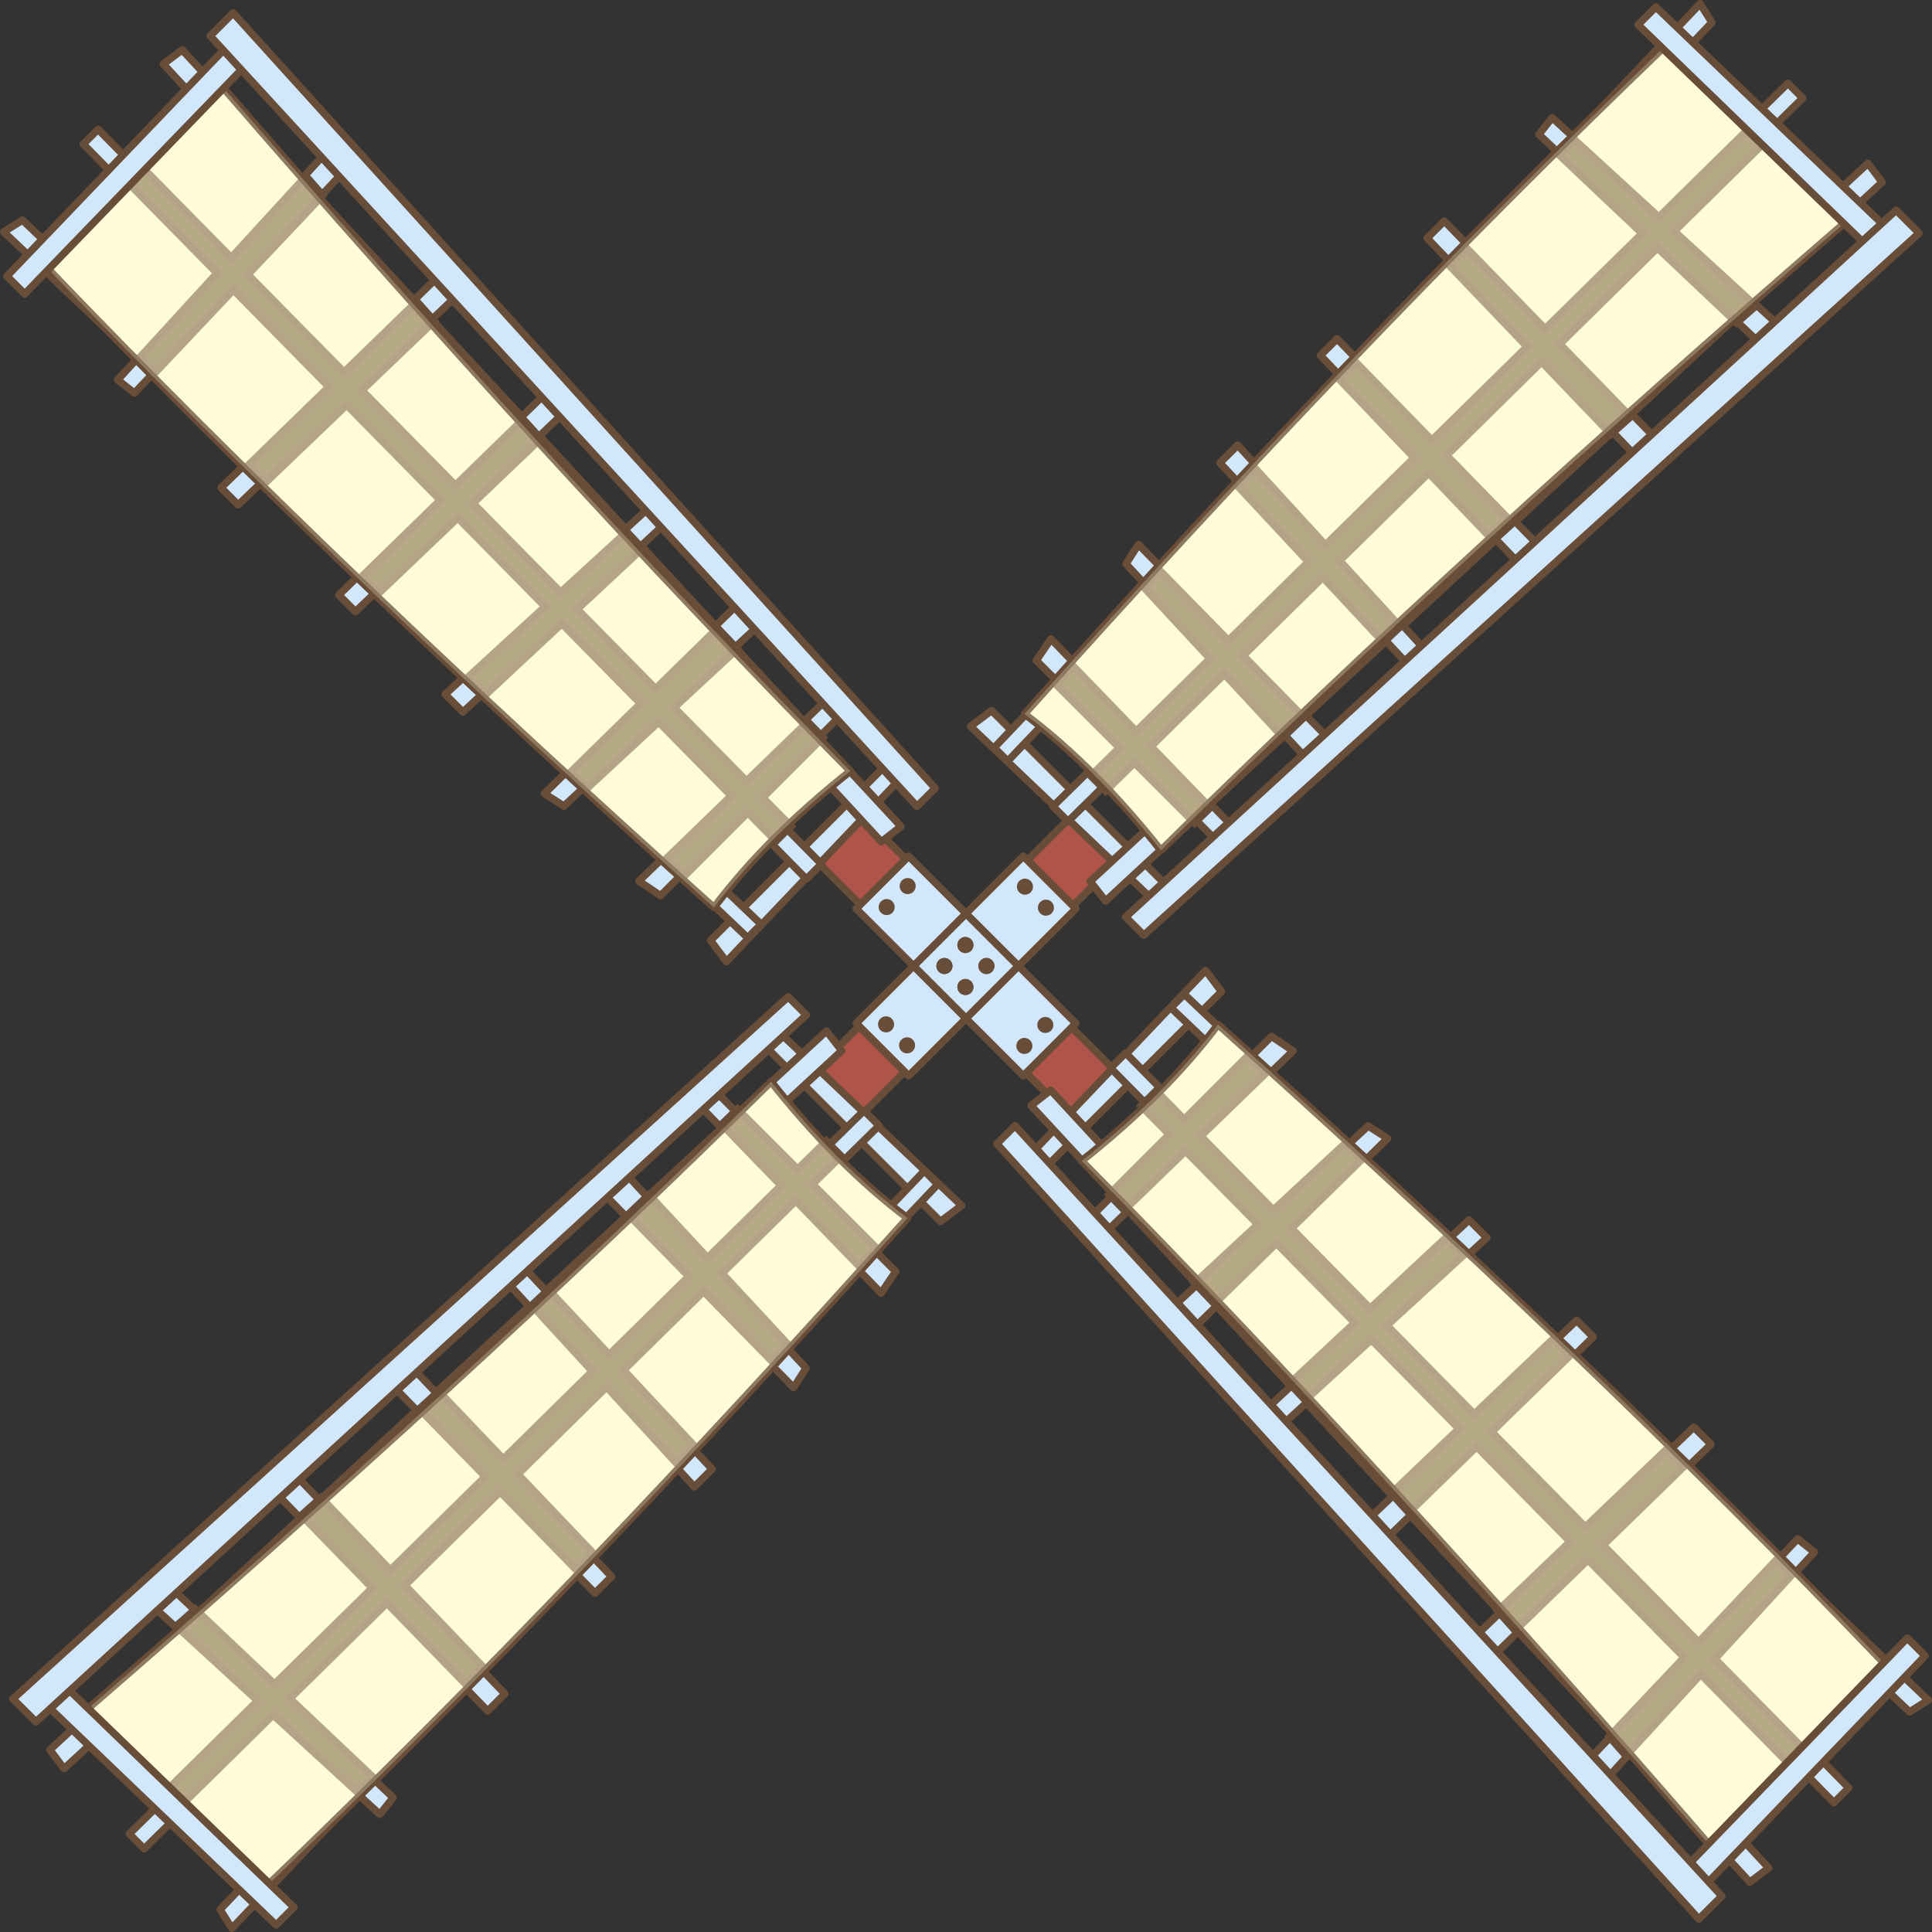 <?xml version="1.0" encoding="UTF-8"?>
<svg id="uuid-47cf744a-4678-4450-8840-daeb5a14797b" data-name="图层 2" xmlns="http://www.w3.org/2000/svg" viewBox="0 0 780.7 780.7">
  <rect x="0" y="0" width="780.7" height="780.7" fill="#333333" stroke="none"/>
  <defs>
    <style>
      .uuid-dfce765e-2d70-4878-a57d-f642674bfc13 {
        opacity: .5;
      }

      .uuid-dfce765e-2d70-4878-a57d-f642674bfc13, .uuid-1dcc677e-300c-4fc6-b6bf-9f17e2fcbb15 {
        fill: #fefdd9;
      }

      .uuid-dfce765e-2d70-4878-a57d-f642674bfc13, .uuid-1dcc677e-300c-4fc6-b6bf-9f17e2fcbb15, .uuid-35bd930c-85c2-4dac-a4b5-902b1108ab96, .uuid-00e541dc-d6e5-4a1c-a493-0f6a3bbde026 {
        stroke-linejoin: round;
      }

      .uuid-dfce765e-2d70-4878-a57d-f642674bfc13, .uuid-1dcc677e-300c-4fc6-b6bf-9f17e2fcbb15, .uuid-35bd930c-85c2-4dac-a4b5-902b1108ab96, .uuid-00e541dc-d6e5-4a1c-a493-0f6a3bbde026, .uuid-09174847-606c-4653-8f0d-9c113e01d339 {
        stroke: #684d39;
        stroke-width: 3px;
      }

      .uuid-35bd930c-85c2-4dac-a4b5-902b1108ab96 {
        fill: #af5448;
      }

      .uuid-00e541dc-d6e5-4a1c-a493-0f6a3bbde026 {
        fill: #d1e7fc;
      }

      .uuid-09174847-606c-4653-8f0d-9c113e01d339 {
        fill: #6f5732;
        stroke-miterlimit: 10;
      }

      .uuid-e2eec52d-1e2f-43eb-8c2a-9ffe07342f99 {
        fill: #684d39;
      }
    </style>
  </defs>
  <g id="uuid-33f82354-76fb-4d02-8156-56b1671ced7e" data-name="图层 3">
    <g>
      <g>
        <polygon class="uuid-00e541dc-d6e5-4a1c-a493-0f6a3bbde026" points="158.85 726.39 66.52 639.11 59.04 646.59 153.5 733.16 158.85 726.39"/>
        <rect class="uuid-35bd930c-85c2-4dac-a4b5-902b1108ab96" x="334.15" y="420.05" width="26" height="26" transform="translate(898.83 493.79) rotate(135)"/>
        <polygon class="uuid-00e541dc-d6e5-4a1c-a493-0f6a3bbde026" points="388.57 487.17 314.05 416.29 308.39 421.95 380.03 493.59 388.57 487.17"/>
        <polygon class="uuid-00e541dc-d6e5-4a1c-a493-0f6a3bbde026" points="340.16 424.57 333.96 416.62 20.16 707.08 25.88 714.7 340.16 424.57"/>
        <polygon class="uuid-00e541dc-d6e5-4a1c-a493-0f6a3bbde026" points="355.22 454.85 349.14 448.78 52.25 741.07 58.24 747.06 355.22 454.85"/>
        <polygon class="uuid-00e541dc-d6e5-4a1c-a493-0f6a3bbde026" points="373.5 473.14 88.94 771.62 93.7 779.2 378.94 478.57 373.5 473.14"/>
        <polygon class="uuid-00e541dc-d6e5-4a1c-a493-0f6a3bbde026" points="361.94 513.79 288.05 439.9 281.96 445.99 356.04 522.52 361.94 513.79"/>
        <polygon class="uuid-00e541dc-d6e5-4a1c-a493-0f6a3bbde026" points="325.72 552.85 251.37 472.66 241.39 479.76 320.68 560.71 325.72 552.85"/>
        <polygon class="uuid-00e541dc-d6e5-4a1c-a493-0f6a3bbde026" points="287.75 593.64 280.57 600.82 202.65 515.73 210.42 510.73 287.75 593.64"/>
        <polygon class="uuid-00e541dc-d6e5-4a1c-a493-0f6a3bbde026" points="247.15 637.08 240.43 643.79 156.64 557.88 164.28 550.24 247.15 637.08"/>
        <polygon class="uuid-00e541dc-d6e5-4a1c-a493-0f6a3bbde026" points="204.01 684.45 197.08 691.39 107.85 599.6 115.49 591.96 204.01 684.45"/>
        <g>
          <path class="uuid-1dcc677e-300c-4fc6-b6bf-9f17e2fcbb15" d="m366.71,492.21c-19.9-15.02-38.14-33.7-55.13-55.13-83.25,82.22-176.21,166.85-275.8,253.12,21.59,30.31,45.1,55.57,71.97,71.97,85.34-81.69,171.76-172.54,258.96-269.96Z"/>
          <path class="uuid-09174847-606c-4653-8f0d-9c113e01d339" d="m144.48,724.26c2.08-2.05,4.16-4.1,6.24-6.15l-33.57-31.73,39.19-38.56,31.86,32.77c2.31-2.34,4.62-4.71,6.94-7.07l-31.48-32.9,38.43-37.81,30.91,31.7c2.22-2.31,4.43-4.63,6.65-6.95l-30.37-31.83,35.84-35.27,28.53,31.15c2.3-2.45,4.59-4.9,6.89-7.36l-28.52-30.58,32.3-31.78,27.74,28.31c2.12-2.3,4.23-4.6,6.35-6.91l-26.64-28.73,29.81-29.33,25.58,26.43c2.27-2.51,4.54-5.03,6.8-7.55l-25.58-25.58,11.53-11.35c-2.03-2-4.04-4.03-6.03-6.11l-11.57,11.39-24.31-24.31c-2.1,2.06-4.22,4.12-6.34,6.18l23.93,24.73-29.67,29.21-23.67-25.53c-2.79,2.67-5.61,5.35-8.43,8.03l24.49,25-32.14,31.64-24.52-26.29c-2.25,2.11-4.5,4.21-6.76,6.33l24.44,26.69-35.96,35.4-26.11-27.36c-2.6,2.38-5.22,4.76-7.83,7.14l26.68,27.36-38.36,37.77-28-29.26c-2.64,2.36-5.29,4.73-7.94,7.1l28.58,29.4-39.44,38.83-32-30.25c-2.59,2.27-5.16,4.54-7.76,6.82l32.92,30.17-38.6,38c1.95,2.07,3.92,4.09,5.91,6.07l38.96-38.33,34.08,31.23Z"/>
          <path class="uuid-dfce765e-2d70-4878-a57d-f642674bfc13" d="m366.71,492.21c-19.9-15.02-38.14-33.7-55.13-55.13-83.25,82.22-176.21,166.85-275.8,253.12,21.59,30.31,45.1,55.57,71.97,71.97,85.34-81.69,171.76-172.54,258.96-269.96Z"/>
        </g>
        <polygon class="uuid-00e541dc-d6e5-4a1c-a493-0f6a3bbde026" points="118.77 770.72 111.59 777.9 19.85 690.02 27.44 682.44 118.77 770.72"/>
        <polygon class="uuid-00e541dc-d6e5-4a1c-a493-0f6a3bbde026" points="325.84 410.14 14.51 695.77 5.23 686.49 318.51 402.81 325.84 410.14"/>
      </g>
      <g>
        <polygon class="uuid-00e541dc-d6e5-4a1c-a493-0f6a3bbde026" points="621.85 54.32 714.18 141.59 721.66 134.11 627.21 47.55 621.85 54.32"/>
        <rect class="uuid-35bd930c-85c2-4dac-a4b5-902b1108ab96" x="420.56" y="334.66" width="26" height="26" transform="translate(-118.84 408.4) rotate(-45)"/>
        <polygon class="uuid-00e541dc-d6e5-4a1c-a493-0f6a3bbde026" points="392.14 293.54 466.66 364.41 472.31 358.75 400.68 287.12 392.14 293.54"/>
        <polygon class="uuid-00e541dc-d6e5-4a1c-a493-0f6a3bbde026" points="440.54 356.14 446.75 364.08 760.54 73.62 754.82 66 440.54 356.14"/>
        <polygon class="uuid-00e541dc-d6e5-4a1c-a493-0f6a3bbde026" points="425.49 325.85 431.56 331.93 728.45 39.63 722.46 33.65 425.49 325.85"/>
        <polygon class="uuid-00e541dc-d6e5-4a1c-a493-0f6a3bbde026" points="407.2 307.57 691.76 9.09 687 1.5 401.76 302.13 407.2 307.57"/>
        <polygon class="uuid-00e541dc-d6e5-4a1c-a493-0f6a3bbde026" points="418.76 266.91 492.66 340.8 498.75 334.71 424.66 258.18 418.76 266.91"/>
        <polygon class="uuid-00e541dc-d6e5-4a1c-a493-0f6a3bbde026" points="454.99 227.86 529.33 308.04 539.32 300.94 460.02 220 454.99 227.86"/>
        <polygon class="uuid-00e541dc-d6e5-4a1c-a493-0f6a3bbde026" points="492.95 187.06 500.13 179.88 578.05 264.98 570.28 269.97 492.95 187.06"/>
        <polygon class="uuid-00e541dc-d6e5-4a1c-a493-0f6a3bbde026" points="533.56 143.63 540.28 136.91 624.07 222.82 616.43 230.47 533.56 143.63"/>
        <polygon class="uuid-00e541dc-d6e5-4a1c-a493-0f6a3bbde026" points="576.69 96.25 583.63 89.32 672.86 181.11 665.22 188.75 576.69 96.25"/>
        <g>
          <path class="uuid-1dcc677e-300c-4fc6-b6bf-9f17e2fcbb15" d="m413.99,288.49c19.9,15.02,38.14,33.7,55.13,55.13,83.25-82.22,176.21-166.85,275.8-253.12-21.59-30.31-45.1-55.57-71.97-71.97-85.34,81.69-171.76,172.54-258.96,269.96Z"/>
          <path class="uuid-09174847-606c-4653-8f0d-9c113e01d339" d="m636.22,56.44c-2.08,2.05-4.16,4.1-6.24,6.15l33.57,31.73-39.19,38.56-31.86-32.77c-2.31,2.34-4.62,4.71-6.94,7.07l31.48,32.9-38.43,37.81-30.91-31.7c-2.22,2.31-4.43,4.63-6.65,6.95l30.37,31.83-35.84,35.27-28.53-31.15c-2.3,2.45-4.59,4.9-6.89,7.36l28.52,30.58-32.3,31.78-27.74-28.31c-2.12,2.3-4.23,4.6-6.35,6.91l26.64,28.73-29.81,29.33-25.58-26.43c-2.27,2.51-4.54,5.03-6.8,7.55l25.58,25.58-11.53,11.35c2.03,2,4.04,4.03,6.03,6.11l11.57-11.39,24.31,24.31c2.1-2.06,4.22-4.12,6.34-6.18l-23.93-24.73,29.67-29.21,23.67,25.53c2.79-2.67,5.61-5.35,8.43-8.03l-24.49-25,32.14-31.64,24.52,26.29c2.25-2.11,4.5-4.21,6.76-6.33l-24.44-26.69,35.96-35.4,26.11,27.36c2.6-2.38,5.22-4.76,7.83-7.14l-26.68-27.36,38.36-37.77,28,29.26c2.64-2.36,5.29-4.73,7.94-7.1l-28.58-29.4,39.44-38.83,32,30.25c2.59-2.27,5.16-4.54,7.76-6.82l-32.92-30.17,38.6-38c-1.95-2.07-3.92-4.09-5.91-6.07l-38.96,38.33-34.08-31.23Z"/>
          <path class="uuid-dfce765e-2d70-4878-a57d-f642674bfc13" d="m413.99,288.49c19.9,15.02,38.14,33.7,55.13,55.13,83.25-82.22,176.21-166.85,275.8-253.12-21.59-30.31-45.1-55.57-71.97-71.97-85.34,81.69-171.76,172.54-258.96,269.96Z"/>
        </g>
        <polygon class="uuid-00e541dc-d6e5-4a1c-a493-0f6a3bbde026" points="661.94 9.99 669.12 2.81 760.85 90.68 753.26 98.27 661.94 9.99"/>
        <polygon class="uuid-00e541dc-d6e5-4a1c-a493-0f6a3bbde026" points="454.86 370.56 766.2 84.94 775.47 94.21 462.2 377.9 454.86 370.56"/>
      </g>
      <g>
        <polygon class="uuid-00e541dc-d6e5-4a1c-a493-0f6a3bbde026" points="54.32 158.85 141.59 66.52 134.11 59.04 47.55 153.5 54.32 158.85"/>
        <rect class="uuid-35bd930c-85c2-4dac-a4b5-902b1108ab96" x="334.66" y="334.15" width="26" height="26" transform="translate(348.02 838.45) rotate(-135)"/>
        <polygon class="uuid-00e541dc-d6e5-4a1c-a493-0f6a3bbde026" points="293.54 388.57 364.41 314.05 358.75 308.39 287.12 380.03 293.54 388.57"/>
        <polygon class="uuid-00e541dc-d6e5-4a1c-a493-0f6a3bbde026" points="356.14 340.16 364.08 333.96 73.62 20.16 66 25.88 356.14 340.16"/>
        <polygon class="uuid-00e541dc-d6e5-4a1c-a493-0f6a3bbde026" points="325.85 355.22 331.93 349.14 39.63 52.25 33.65 58.24 325.85 355.22"/>
        <polygon class="uuid-00e541dc-d6e5-4a1c-a493-0f6a3bbde026" points="307.57 373.5 9.09 88.94 1.5 93.7 302.13 378.94 307.57 373.5"/>
        <polygon class="uuid-00e541dc-d6e5-4a1c-a493-0f6a3bbde026" points="266.91 361.94 340.8 288.05 334.71 281.96 258.18 356.04 266.91 361.94"/>
        <polygon class="uuid-00e541dc-d6e5-4a1c-a493-0f6a3bbde026" points="227.86 325.72 308.04 251.37 300.94 241.39 220 320.68 227.86 325.72"/>
        <polygon class="uuid-00e541dc-d6e5-4a1c-a493-0f6a3bbde026" points="187.06 287.75 179.88 280.57 264.98 202.65 269.97 210.42 187.06 287.75"/>
        <polygon class="uuid-00e541dc-d6e5-4a1c-a493-0f6a3bbde026" points="143.63 247.15 136.91 240.43 222.82 156.64 230.47 164.28 143.63 247.15"/>
        <polygon class="uuid-00e541dc-d6e5-4a1c-a493-0f6a3bbde026" points="96.25 204.01 89.32 197.08 181.11 107.85 188.75 115.49 96.25 204.01"/>
        <g>
          <path class="uuid-1dcc677e-300c-4fc6-b6bf-9f17e2fcbb15" d="m288.49,366.71c15.02-19.9,33.7-38.14,55.13-55.13C261.4,228.33,176.78,135.38,90.5,35.78c-30.31,21.59-55.57,45.1-71.97,71.97,81.69,85.34,172.54,171.76,269.96,258.96Z"/>
          <path class="uuid-09174847-606c-4653-8f0d-9c113e01d339" d="m56.44,144.48c2.05,2.08,4.1,4.16,6.15,6.24l31.73-33.57,38.56,39.19-32.77,31.86c2.34,2.31,4.71,4.62,7.07,6.94l32.9-31.48,37.81,38.43-31.7,30.91c2.31,2.22,4.63,4.43,6.95,6.65l31.83-30.37,35.27,35.84-31.15,28.53c2.45,2.3,4.9,4.59,7.36,6.89l30.58-28.52,31.78,32.3-28.31,27.74c2.3,2.12,4.6,4.23,6.91,6.35l28.73-26.64,29.33,29.81-26.43,25.58c2.51,2.27,5.03,4.54,7.55,6.8l25.58-25.58,11.35,11.53c2-2.03,4.03-4.04,6.11-6.03l-11.39-11.57,24.31-24.31c-2.06-2.1-4.12-4.22-6.18-6.34l-24.73,23.93-29.21-29.67,25.53-23.67c-2.67-2.79-5.35-5.61-8.03-8.43l-25,24.49-31.64-32.14,26.29-24.52c-2.11-2.25-4.21-4.5-6.33-6.76l-26.69,24.44-35.4-35.96,27.36-26.11c-2.38-2.6-4.76-5.22-7.14-7.83l-27.36,26.68-37.77-38.36,29.26-28c-2.36-2.64-4.73-5.29-7.1-7.94l-29.4,28.58-38.83-39.44,30.25-32c-2.27-2.59-4.54-5.16-6.82-7.76l-30.17,32.92-38-38.6c-2.07,1.95-4.09,3.92-6.07,5.91l38.33,38.96-31.23,34.08Z"/>
          <path class="uuid-dfce765e-2d70-4878-a57d-f642674bfc13" d="m288.49,366.71c15.02-19.9,33.7-38.14,55.13-55.13C261.4,228.33,176.78,135.38,90.5,35.78c-30.31,21.59-55.57,45.1-71.97,71.97,81.69,85.34,172.54,171.76,269.96,258.96Z"/>
        </g>
        <polygon class="uuid-00e541dc-d6e5-4a1c-a493-0f6a3bbde026" points="9.99 118.77 2.81 111.59 90.68 19.85 98.27 27.44 9.99 118.77"/>
        <polygon class="uuid-00e541dc-d6e5-4a1c-a493-0f6a3bbde026" points="370.56 325.84 84.94 14.51 94.21 5.23 377.9 318.51 370.56 325.84"/>
      </g>
      <g>
        <polygon class="uuid-00e541dc-d6e5-4a1c-a493-0f6a3bbde026" points="726.39 621.85 639.11 714.18 646.59 721.66 733.16 627.21 726.39 621.85"/>
        <rect class="uuid-35bd930c-85c2-4dac-a4b5-902b1108ab96" x="420.05" y="420.56" width="26" height="26" transform="translate(433.41 -179.23) rotate(45)"/>
        <polygon class="uuid-00e541dc-d6e5-4a1c-a493-0f6a3bbde026" points="487.17 392.14 416.29 466.66 421.95 472.31 493.59 400.68 487.17 392.14"/>
        <polygon class="uuid-00e541dc-d6e5-4a1c-a493-0f6a3bbde026" points="424.57 440.54 416.62 446.75 707.08 760.54 714.7 754.82 424.57 440.54"/>
        <polygon class="uuid-00e541dc-d6e5-4a1c-a493-0f6a3bbde026" points="454.85 425.49 448.78 431.56 741.07 728.45 747.06 722.46 454.85 425.49"/>
        <polygon class="uuid-00e541dc-d6e5-4a1c-a493-0f6a3bbde026" points="473.14 407.2 771.62 691.76 779.2 687 478.57 401.76 473.14 407.2"/>
        <polygon class="uuid-00e541dc-d6e5-4a1c-a493-0f6a3bbde026" points="513.79 418.76 439.9 492.66 445.99 498.75 522.52 424.66 513.79 418.76"/>
        <polygon class="uuid-00e541dc-d6e5-4a1c-a493-0f6a3bbde026" points="552.85 454.99 472.66 529.33 479.76 539.32 560.71 460.02 552.85 454.99"/>
        <polygon class="uuid-00e541dc-d6e5-4a1c-a493-0f6a3bbde026" points="593.64 492.95 600.82 500.13 515.73 578.05 510.73 570.28 593.64 492.95"/>
        <polygon class="uuid-00e541dc-d6e5-4a1c-a493-0f6a3bbde026" points="637.08 533.56 643.79 540.28 557.88 624.07 550.24 616.43 637.08 533.56"/>
        <polygon class="uuid-00e541dc-d6e5-4a1c-a493-0f6a3bbde026" points="684.45 576.69 691.39 583.63 599.6 672.86 591.96 665.22 684.45 576.69"/>
        <g>
          <path class="uuid-1dcc677e-300c-4fc6-b6bf-9f17e2fcbb15" d="m492.21,413.99c-15.02,19.9-33.7,38.14-55.13,55.13,82.22,83.25,166.85,176.21,253.12,275.8,30.31-21.59,55.57-45.1,71.97-71.97-81.69-85.34-172.54-171.76-269.96-258.96Z"/>
          <path class="uuid-09174847-606c-4653-8f0d-9c113e01d339" d="m724.26,636.22c-2.05-2.08-4.1-4.16-6.15-6.24l-31.73,33.57-38.56-39.19,32.77-31.86c-2.34-2.31-4.71-4.62-7.07-6.94l-32.9,31.48-37.81-38.43,31.7-30.91c-2.31-2.22-4.63-4.43-6.95-6.65l-31.83,30.37-35.27-35.84,31.15-28.53c-2.45-2.3-4.9-4.59-7.36-6.89l-30.58,28.52-31.78-32.3,28.31-27.74c-2.3-2.12-4.6-4.23-6.91-6.35l-28.73,26.64-29.33-29.81,26.43-25.58c-2.51-2.27-5.03-4.54-7.55-6.8l-25.58,25.58-11.35-11.53c-2,2.03-4.03,4.04-6.11,6.03l11.39,11.57-24.31,24.31c2.06,2.1,4.12,4.22,6.18,6.34l24.73-23.93,29.21,29.67-25.53,23.67c2.67,2.79,5.35,5.61,8.03,8.43l25-24.49,31.64,32.14-26.29,24.52c2.11,2.25,4.21,4.5,6.33,6.76l26.69-24.44,35.4,35.96-27.36,26.11c2.38,2.6,4.76,5.22,7.14,7.83l27.36-26.68,37.77,38.36-29.26,28c2.36,2.64,4.73,5.29,7.1,7.94l29.4-28.58,38.83,39.44-30.25,32c2.27,2.59,4.54,5.16,6.82,7.76l30.17-32.92,38,38.6c2.07-1.95,4.09-3.92,6.07-5.91l-38.33-38.96,31.23-34.08Z"/>
          <path class="uuid-dfce765e-2d70-4878-a57d-f642674bfc13" d="m492.21,413.99c-15.02,19.9-33.7,38.14-55.13,55.13,82.22,83.25,166.85,176.21,253.12,275.8,30.31-21.59,55.57-45.1,71.97-71.97-81.69-85.34-172.54-171.76-269.96-258.96Z"/>
        </g>
        <polygon class="uuid-00e541dc-d6e5-4a1c-a493-0f6a3bbde026" points="770.72 661.94 777.9 669.12 690.02 760.85 682.44 753.26 770.72 661.94"/>
        <polygon class="uuid-00e541dc-d6e5-4a1c-a493-0f6a3bbde026" points="410.14 454.86 695.77 766.2 686.49 775.47 402.81 462.2 410.14 454.86"/>
      </g>
      <g>
        <rect class="uuid-00e541dc-d6e5-4a1c-a493-0f6a3bbde026" x="375.35" y="375.35" width="30.01" height="30.01" transform="translate(-161.69 390.36) rotate(-45)"/>
        <g>
          <circle class="uuid-e2eec52d-1e2f-43eb-8c2a-9ffe07342f99" cx="398.6" cy="390.35" r="3.25"/>
          <circle class="uuid-e2eec52d-1e2f-43eb-8c2a-9ffe07342f99" cx="390.11" cy="398.84" r="3.25"/>
          <circle class="uuid-e2eec52d-1e2f-43eb-8c2a-9ffe07342f99" cx="398.6" cy="390.35" r="3.25"/>
          <circle class="uuid-e2eec52d-1e2f-43eb-8c2a-9ffe07342f99" cx="390.11" cy="398.84" r="3.25"/>
        </g>
        <g>
          <circle class="uuid-e2eec52d-1e2f-43eb-8c2a-9ffe07342f99" cx="390.11" cy="381.87" r="3.25"/>
          <circle class="uuid-e2eec52d-1e2f-43eb-8c2a-9ffe07342f99" cx="381.63" cy="390.35" r="3.25"/>
          <circle class="uuid-e2eec52d-1e2f-43eb-8c2a-9ffe07342f99" cx="390.11" cy="381.87" r="3.25"/>
          <circle class="uuid-e2eec52d-1e2f-43eb-8c2a-9ffe07342f99" cx="381.63" cy="390.35" r="3.25"/>
        </g>
        <rect class="uuid-00e541dc-d6e5-4a1c-a493-0f6a3bbde026" x="397.53" y="396.17" width="30.01" height="32.74" transform="translate(-170.88 412.54) rotate(-45)"/>
        <rect class="uuid-00e541dc-d6e5-4a1c-a493-0f6a3bbde026" x="353.17" y="351.8" width="30.01" height="32.74" transform="translate(-152.5 368.17) rotate(-45)"/>
        <rect class="uuid-00e541dc-d6e5-4a1c-a493-0f6a3bbde026" x="396.17" y="353.17" width="32.74" height="30.01" transform="translate(-139.51 399.54) rotate(-45)"/>
        <rect class="uuid-00e541dc-d6e5-4a1c-a493-0f6a3bbde026" x="351.8" y="397.53" width="32.74" height="30.01" transform="translate(-183.87 381.16) rotate(-45)"/>
        <circle class="uuid-e2eec52d-1e2f-43eb-8c2a-9ffe07342f99" cx="358.29" cy="366.54" r="3.25"/>
        <circle class="uuid-e2eec52d-1e2f-43eb-8c2a-9ffe07342f99" cx="366.78" cy="358.05" r="3.25"/>
        <circle class="uuid-e2eec52d-1e2f-43eb-8c2a-9ffe07342f99" cx="414.17" cy="358.29" r="3.25"/>
        <circle class="uuid-e2eec52d-1e2f-43eb-8c2a-9ffe07342f99" cx="422.65" cy="366.78" r="3.25"/>
        <circle class="uuid-e2eec52d-1e2f-43eb-8c2a-9ffe07342f99" cx="366.54" cy="422.41" r="3.25"/>
        <circle class="uuid-e2eec52d-1e2f-43eb-8c2a-9ffe07342f99" cx="358.05" cy="413.93" r="3.25"/>
        <circle class="uuid-e2eec52d-1e2f-43eb-8c2a-9ffe07342f99" cx="422.41" cy="414.17" r="3.25"/>
        <circle class="uuid-e2eec52d-1e2f-43eb-8c2a-9ffe07342f99" cx="413.93" cy="422.65" r="3.25"/>
      </g>
    </g>
  </g>
</svg>